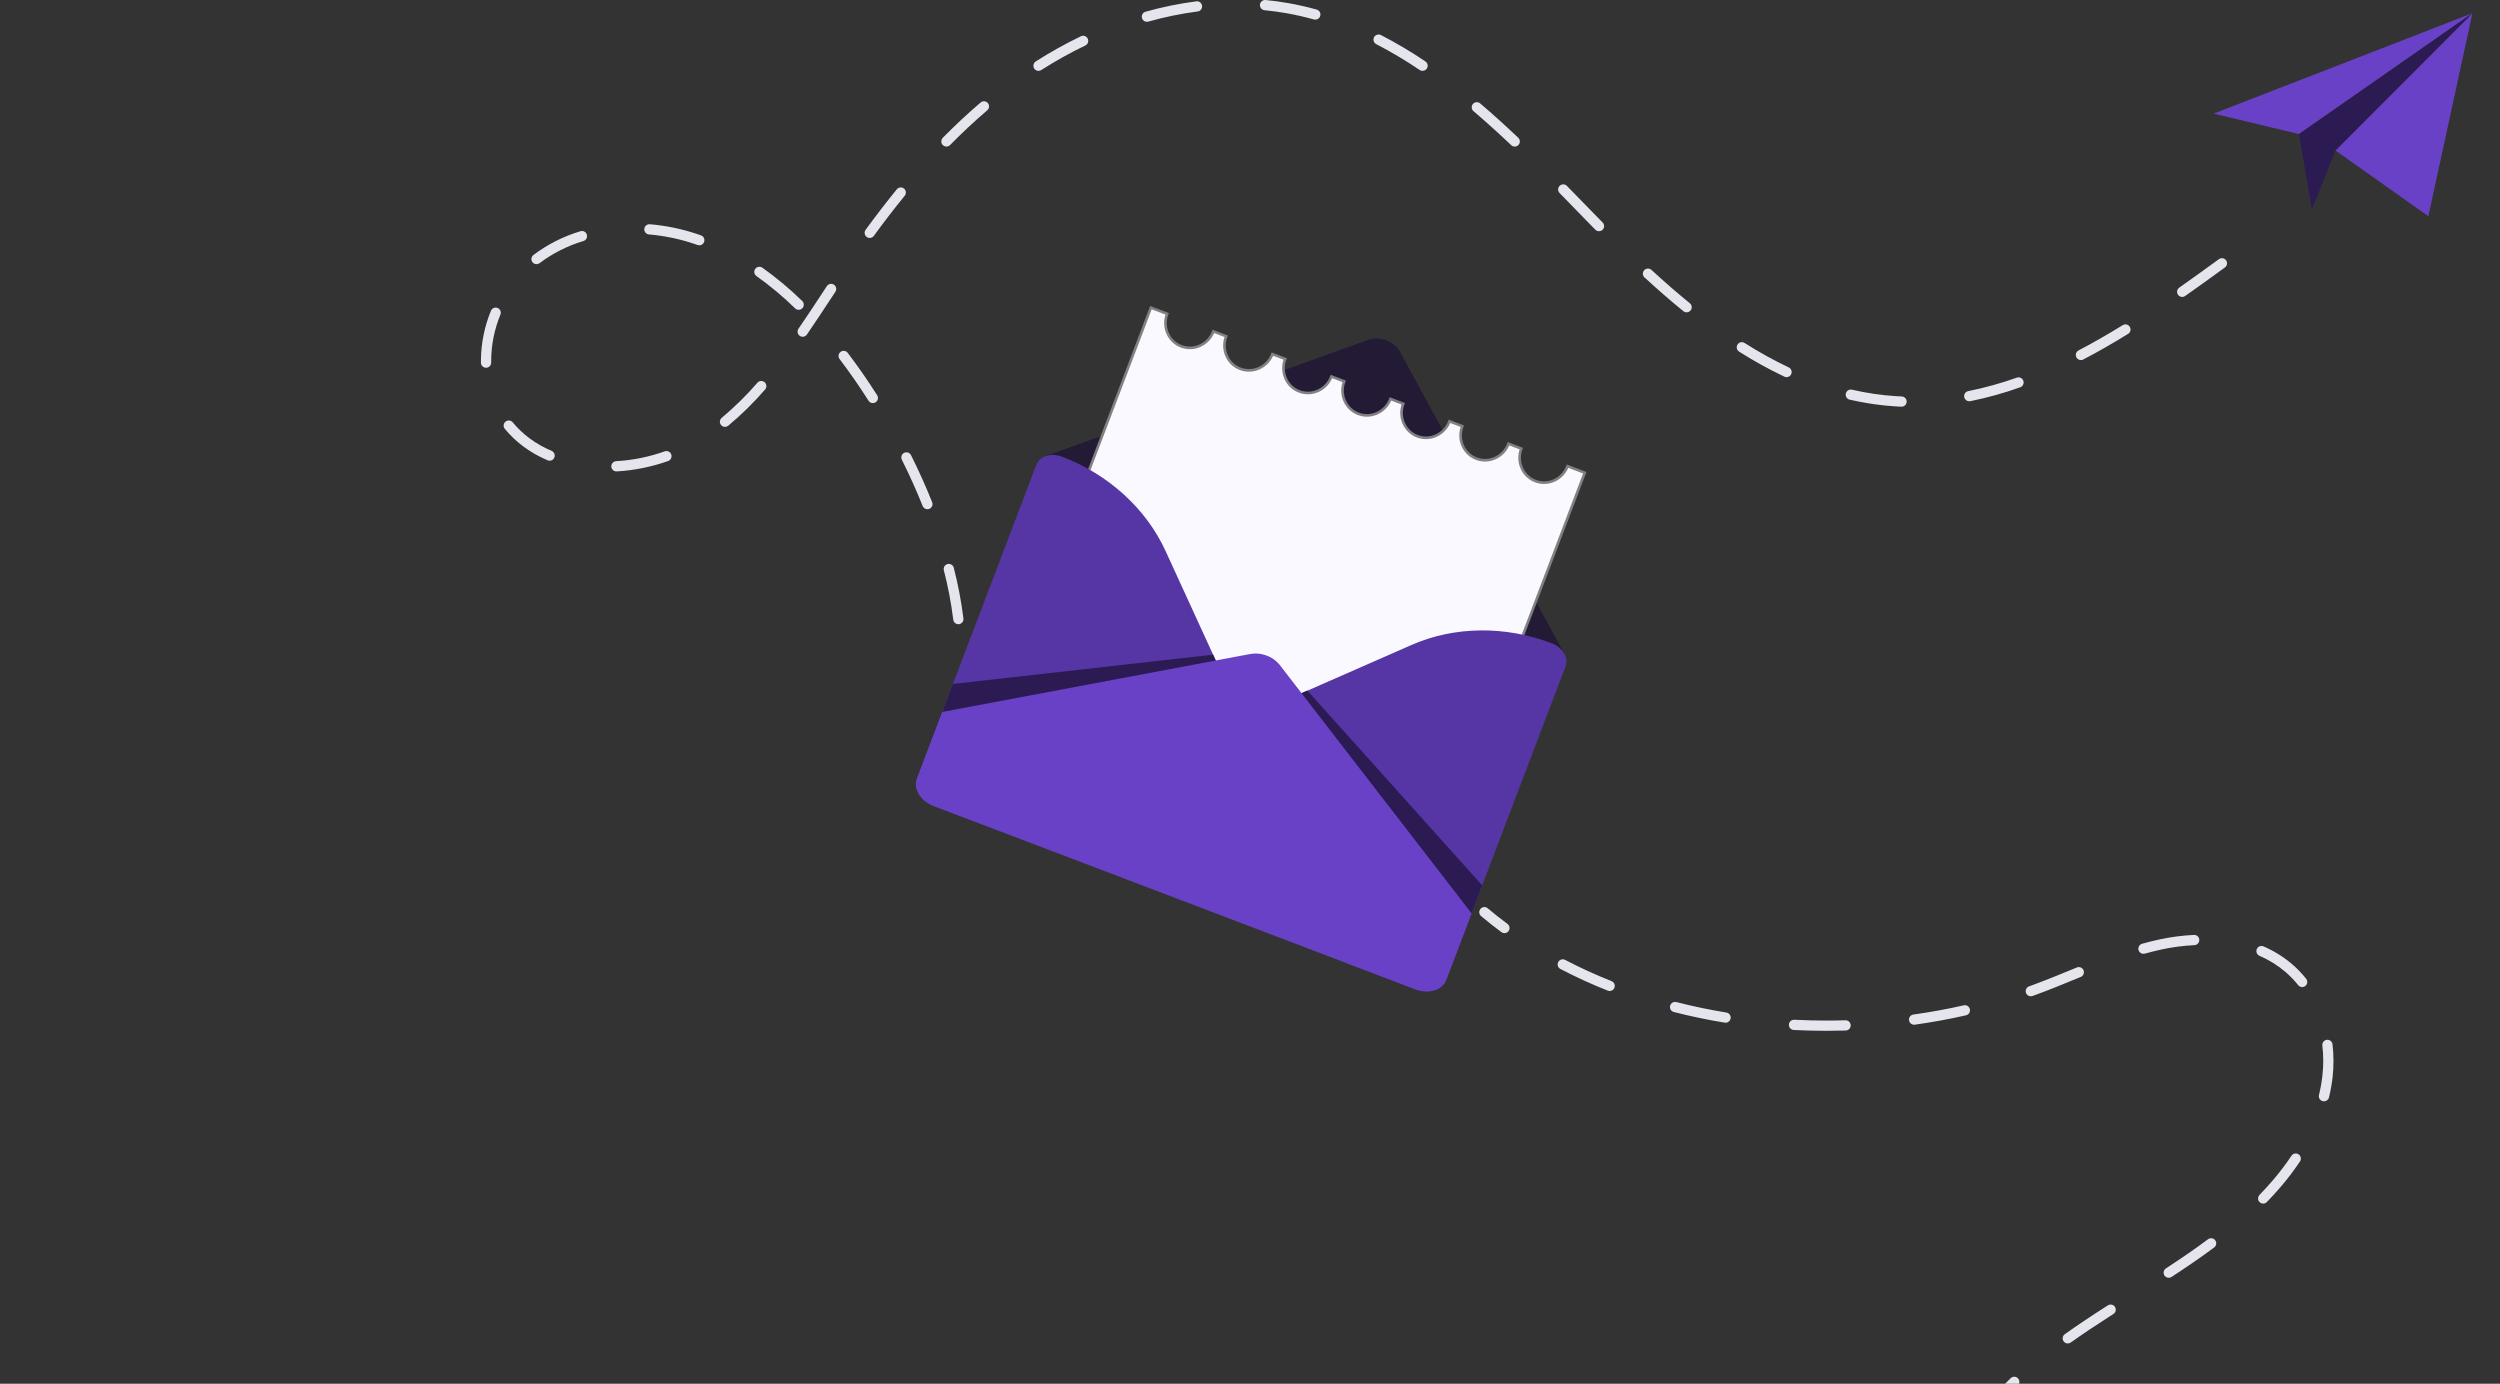 <svg width="215" height="119" viewBox="0 0 215 119" fill="none" xmlns="http://www.w3.org/2000/svg">
<rect x="0" y="0" width="215" height="119" fill="#333333" stroke="none"/>
<g clip-path="url(#clip0_115_129)">
<path d="M129.383 80.251C129.289 80.252 129.197 80.221 129.122 80.165C128.524 79.722 127.935 79.259 127.373 78.785C127.329 78.747 127.292 78.702 127.266 78.65C127.239 78.599 127.223 78.543 127.218 78.486C127.213 78.428 127.219 78.37 127.237 78.315C127.254 78.26 127.283 78.209 127.32 78.165C127.357 78.12 127.403 78.084 127.454 78.057C127.505 78.031 127.561 78.014 127.619 78.009C127.676 78.004 127.734 78.011 127.789 78.028C127.845 78.046 127.896 78.074 127.94 78.111C128.488 78.573 129.062 79.025 129.646 79.457C129.721 79.512 129.776 79.59 129.804 79.678C129.832 79.766 129.832 79.862 129.802 79.95C129.773 80.038 129.717 80.114 129.642 80.168C129.567 80.223 129.476 80.252 129.383 80.251Z" fill="#E5E5ED"/>
<path d="M215.63 162.164C215.522 162.164 215.418 162.124 215.337 162.052C215.256 161.98 215.205 161.881 215.193 161.773C215.181 161.666 215.208 161.558 215.271 161.47C215.333 161.381 215.426 161.319 215.531 161.295C216.914 160.975 218.353 160.605 219.807 160.193C219.919 160.161 220.04 160.175 220.142 160.232C220.243 160.289 220.319 160.384 220.35 160.496C220.382 160.608 220.368 160.729 220.311 160.831C220.254 160.933 220.159 161.008 220.047 161.04C218.579 161.456 217.126 161.83 215.73 162.152C215.697 162.16 215.664 162.164 215.63 162.164ZM179.812 158.232C179.732 158.232 179.653 158.209 179.585 158.166C178.306 157.383 177.083 156.512 175.924 155.56C175.834 155.486 175.777 155.379 175.766 155.263C175.754 155.147 175.79 155.031 175.864 154.941C175.938 154.851 176.045 154.794 176.162 154.782C176.278 154.771 176.394 154.807 176.484 154.881C177.612 155.807 178.802 156.654 180.046 157.417C180.128 157.467 180.191 157.543 180.226 157.633C180.261 157.722 180.265 157.821 180.239 157.913C180.212 158.006 180.156 158.087 180.079 158.145C180.002 158.202 179.908 158.233 179.812 158.232ZM172.036 151.471C171.97 151.471 171.905 151.456 171.846 151.428C171.786 151.399 171.734 151.358 171.693 151.307C170.751 150.131 169.913 148.878 169.186 147.559C169.158 147.508 169.139 147.453 169.132 147.395C169.125 147.337 169.13 147.279 169.146 147.223C169.162 147.167 169.189 147.114 169.225 147.069C169.261 147.023 169.306 146.985 169.357 146.957C169.408 146.929 169.464 146.911 169.522 146.905C169.58 146.899 169.638 146.904 169.694 146.92C169.75 146.937 169.802 146.964 169.847 147.001C169.892 147.038 169.929 147.083 169.957 147.134C170.659 148.409 171.469 149.621 172.379 150.758C172.431 150.822 172.463 150.9 172.473 150.983C172.482 151.065 172.468 151.149 172.432 151.223C172.397 151.298 172.34 151.361 172.27 151.406C172.2 151.45 172.119 151.473 172.036 151.473V151.471ZM166.484 132.086C166.464 132.087 166.445 132.085 166.425 132.083C166.367 132.075 166.312 132.056 166.262 132.027C166.212 131.998 166.168 131.959 166.133 131.913C166.098 131.867 166.072 131.815 166.058 131.759C166.043 131.703 166.039 131.645 166.047 131.587C166.248 130.09 166.604 128.617 167.11 127.193C167.15 127.083 167.231 126.993 167.337 126.943C167.442 126.893 167.564 126.887 167.674 126.926C167.784 126.966 167.874 127.047 167.924 127.153C167.974 127.258 167.98 127.38 167.941 127.49C167.455 128.856 167.113 130.269 166.921 131.706C166.906 131.811 166.854 131.907 166.774 131.976C166.694 132.046 166.592 132.084 166.486 132.084L166.484 132.086ZM170.304 122.585C170.223 122.585 170.143 122.562 170.074 122.52C170.005 122.477 169.949 122.416 169.912 122.343C169.875 122.271 169.86 122.19 169.866 122.109C169.873 122.028 169.902 121.95 169.95 121.885C170.845 120.674 171.843 119.545 172.935 118.509C173.02 118.434 173.132 118.395 173.245 118.4C173.359 118.404 173.466 118.453 173.545 118.535C173.624 118.617 173.668 118.727 173.667 118.841C173.667 118.954 173.623 119.064 173.544 119.146C172.489 120.146 171.524 121.236 170.66 122.405C170.619 122.46 170.565 122.505 170.504 122.536C170.442 122.567 170.374 122.583 170.306 122.583L170.304 122.585ZM177.827 115.539C177.734 115.539 177.643 115.509 177.567 115.454C177.492 115.399 177.436 115.321 177.408 115.233C177.379 115.144 177.38 115.048 177.409 114.96C177.439 114.871 177.496 114.794 177.572 114.74C178.616 113.998 179.761 113.23 181.278 112.261C181.377 112.198 181.496 112.177 181.61 112.202C181.724 112.227 181.824 112.296 181.886 112.394C181.949 112.492 181.971 112.612 181.946 112.726C181.921 112.84 181.852 112.939 181.753 113.002C180.243 113.967 179.111 114.724 178.082 115.457C178.008 115.509 177.919 115.537 177.828 115.536L177.827 115.539ZM186.508 109.891C186.414 109.891 186.321 109.861 186.245 109.804C186.169 109.747 186.114 109.668 186.087 109.577C186.06 109.486 186.063 109.389 186.095 109.3C186.128 109.211 186.188 109.135 186.268 109.083C187.694 108.151 188.847 107.354 189.891 106.575C189.985 106.505 190.103 106.475 190.218 106.492C190.334 106.508 190.439 106.57 190.509 106.664C190.579 106.758 190.609 106.875 190.592 106.991C190.575 107.107 190.513 107.211 190.42 107.281C189.357 108.072 188.19 108.878 186.748 109.82C186.677 109.866 186.594 109.889 186.51 109.889L186.508 109.891ZM194.632 103.51C194.545 103.51 194.461 103.485 194.388 103.437C194.316 103.389 194.26 103.321 194.226 103.242C194.192 103.162 194.183 103.074 194.199 102.989C194.215 102.904 194.256 102.825 194.317 102.763C194.729 102.338 195.127 101.902 195.497 101.468C196.061 100.808 196.585 100.116 197.067 99.394C197.132 99.297 197.233 99.229 197.347 99.206C197.462 99.183 197.581 99.207 197.678 99.272C197.775 99.336 197.843 99.437 197.866 99.551C197.889 99.666 197.865 99.785 197.8 99.882C197.299 100.633 196.753 101.353 196.167 102.039C195.785 102.488 195.374 102.938 194.948 103.377C194.907 103.419 194.858 103.451 194.804 103.474C194.75 103.496 194.692 103.508 194.634 103.508L194.632 103.51ZM199.859 94.714C199.824 94.714 199.789 94.71 199.755 94.702C199.699 94.688 199.646 94.663 199.599 94.629C199.553 94.595 199.513 94.552 199.483 94.502C199.453 94.453 199.433 94.398 199.424 94.341C199.416 94.284 199.418 94.226 199.432 94.169C199.563 93.632 199.66 93.086 199.723 92.536C199.773 92.108 199.798 91.678 199.799 91.247C199.799 90.804 199.774 90.361 199.723 89.921C199.715 89.863 199.719 89.804 199.734 89.747C199.749 89.69 199.775 89.637 199.811 89.591C199.847 89.545 199.892 89.506 199.943 89.477C199.994 89.449 200.05 89.43 200.109 89.424C200.167 89.417 200.226 89.422 200.282 89.438C200.338 89.454 200.391 89.482 200.436 89.519C200.482 89.556 200.52 89.601 200.547 89.653C200.575 89.705 200.592 89.761 200.597 89.82C200.652 90.293 200.68 90.77 200.68 91.247C200.68 91.711 200.655 92.174 200.604 92.635C200.537 93.222 200.433 93.804 200.292 94.378C200.269 94.474 200.213 94.559 200.135 94.62C200.056 94.68 199.96 94.713 199.861 94.711L199.859 94.714ZM157.056 88.65C156.125 88.65 155.185 88.625 154.262 88.579C154.205 88.576 154.148 88.561 154.096 88.537C154.044 88.512 153.997 88.477 153.958 88.434C153.919 88.391 153.889 88.341 153.87 88.287C153.85 88.232 153.842 88.174 153.845 88.117C153.848 88.059 153.862 88.002 153.887 87.95C153.912 87.898 153.947 87.851 153.989 87.812C154.032 87.773 154.082 87.743 154.137 87.724C154.191 87.705 154.249 87.696 154.307 87.699C155.218 87.746 156.144 87.769 157.059 87.769H157.064C157.608 87.769 158.161 87.761 158.707 87.744C158.824 87.741 158.937 87.784 159.022 87.864C159.107 87.944 159.157 88.055 159.161 88.171C159.164 88.288 159.121 88.401 159.041 88.486C158.961 88.571 158.85 88.621 158.734 88.625C158.179 88.641 157.617 88.65 157.064 88.65H157.056ZM164.609 88.126C164.498 88.126 164.391 88.083 164.31 88.007C164.23 87.931 164.18 87.827 164.173 87.716C164.165 87.606 164.2 87.496 164.269 87.41C164.339 87.323 164.439 87.266 164.549 87.251C166.007 87.047 167.463 86.78 168.877 86.46C168.933 86.446 168.992 86.444 169.05 86.453C169.107 86.462 169.162 86.483 169.212 86.513C169.261 86.544 169.304 86.585 169.338 86.632C169.372 86.68 169.396 86.733 169.409 86.79C169.422 86.847 169.423 86.906 169.413 86.963C169.403 87.02 169.382 87.075 169.35 87.124C169.319 87.174 169.278 87.216 169.23 87.249C169.182 87.282 169.128 87.306 169.071 87.318C167.637 87.645 166.153 87.915 164.671 88.123C164.65 88.124 164.628 88.125 164.607 88.124L164.609 88.126ZM148.4 87.953C148.375 87.953 148.35 87.951 148.325 87.947C146.845 87.704 145.371 87.397 143.946 87.032C143.89 87.018 143.838 86.993 143.792 86.958C143.745 86.924 143.706 86.88 143.677 86.83C143.647 86.781 143.628 86.726 143.62 86.668C143.612 86.611 143.615 86.553 143.629 86.497C143.643 86.441 143.669 86.388 143.703 86.342C143.738 86.296 143.781 86.257 143.831 86.227C143.881 86.198 143.936 86.178 143.993 86.17C144.05 86.162 144.109 86.165 144.165 86.179C145.565 86.538 147.014 86.84 148.468 87.078C148.577 87.095 148.677 87.153 148.745 87.24C148.814 87.327 148.847 87.437 148.838 87.548C148.829 87.659 148.779 87.762 148.697 87.837C148.615 87.912 148.508 87.954 148.397 87.953H148.4ZM174.653 85.68C174.549 85.68 174.448 85.644 174.368 85.578C174.288 85.511 174.234 85.418 174.216 85.316C174.198 85.214 174.217 85.108 174.269 85.018C174.321 84.929 174.404 84.86 174.502 84.825L174.761 84.731C175.924 84.306 177.094 83.826 178.226 83.36L178.609 83.202C178.717 83.158 178.838 83.158 178.946 83.203C179.054 83.248 179.139 83.334 179.184 83.442C179.228 83.55 179.228 83.671 179.183 83.779C179.138 83.887 179.052 83.972 178.944 84.017L178.561 84.174C177.421 84.642 176.242 85.128 175.063 85.558L174.798 85.654C174.751 85.67 174.701 85.678 174.65 85.677L174.653 85.68ZM138.432 85.227C138.376 85.227 138.321 85.216 138.27 85.196C136.879 84.646 135.518 84.023 134.193 83.331C134.142 83.304 134.096 83.268 134.059 83.223C134.022 83.179 133.994 83.128 133.977 83.073C133.942 82.961 133.953 82.84 134.007 82.737C134.061 82.634 134.154 82.556 134.266 82.521C134.377 82.486 134.498 82.497 134.601 82.551C135.899 83.229 137.231 83.839 138.593 84.377C138.688 84.415 138.767 84.485 138.816 84.575C138.866 84.665 138.882 84.769 138.863 84.869C138.844 84.97 138.79 85.061 138.711 85.126C138.632 85.191 138.533 85.227 138.43 85.227H138.432ZM197.988 84.888C197.922 84.889 197.857 84.874 197.797 84.845C197.738 84.816 197.685 84.774 197.644 84.722C197.32 84.317 196.959 83.941 196.566 83.601C195.89 83.023 195.13 82.55 194.313 82.197C194.26 82.174 194.212 82.141 194.172 82.099C194.132 82.058 194.1 82.008 194.079 81.955C194.058 81.901 194.047 81.843 194.049 81.786C194.05 81.728 194.062 81.671 194.085 81.618C194.108 81.565 194.142 81.517 194.183 81.477C194.225 81.437 194.274 81.405 194.328 81.384C194.382 81.363 194.439 81.353 194.497 81.354C194.555 81.355 194.612 81.367 194.665 81.39C195.563 81.778 196.397 82.299 197.141 82.935C197.575 83.31 197.973 83.725 198.33 84.175C198.381 84.24 198.413 84.318 198.422 84.4C198.432 84.482 198.418 84.566 198.382 84.64C198.346 84.715 198.29 84.778 198.22 84.822C198.15 84.866 198.069 84.89 197.986 84.89L197.988 84.888ZM184.336 82.027C184.23 82.027 184.127 81.988 184.047 81.919C183.967 81.849 183.915 81.752 183.901 81.647C183.887 81.542 183.911 81.435 183.969 81.346C184.027 81.257 184.115 81.193 184.217 81.164C184.737 81.017 185.25 80.891 185.743 80.786C186.71 80.579 187.692 80.451 188.68 80.403C188.797 80.397 188.911 80.439 188.997 80.517C189.084 80.596 189.135 80.706 189.14 80.822C189.146 80.939 189.105 81.053 189.026 81.139C188.947 81.225 188.838 81.277 188.721 81.282C187.782 81.328 186.848 81.45 185.928 81.647C185.453 81.749 184.958 81.873 184.457 82.012C184.416 82.022 184.375 82.027 184.334 82.025L184.336 82.027Z" fill="#E5E5ED"/>
<path d="M82.417 53.682C82.31 53.682 82.206 53.643 82.126 53.571C82.045 53.5 81.994 53.402 81.981 53.295C81.802 51.857 81.531 50.432 81.168 49.03C81.143 48.918 81.162 48.801 81.222 48.704C81.282 48.607 81.377 48.536 81.488 48.508C81.599 48.48 81.716 48.496 81.816 48.552C81.915 48.609 81.988 48.702 82.02 48.812C82.393 50.252 82.672 51.714 82.855 53.19C82.862 53.248 82.857 53.306 82.842 53.361C82.826 53.417 82.799 53.469 82.764 53.514C82.728 53.56 82.684 53.598 82.633 53.626C82.583 53.654 82.527 53.672 82.47 53.679C82.452 53.681 82.435 53.682 82.417 53.682ZM79.757 43.793C79.669 43.793 79.583 43.767 79.51 43.717C79.437 43.668 79.381 43.598 79.348 43.516C78.82 42.193 78.216 40.853 77.558 39.534C77.506 39.429 77.498 39.308 77.535 39.198C77.572 39.087 77.652 38.995 77.756 38.944C77.861 38.891 77.982 38.883 78.092 38.92C78.203 38.957 78.294 39.037 78.347 39.141C79.015 40.482 79.63 41.844 80.165 43.189C80.209 43.297 80.207 43.419 80.161 43.526C80.115 43.633 80.029 43.718 79.921 43.761C79.868 43.782 79.813 43.792 79.757 43.792V43.793ZM53.012 40.541C52.897 40.541 52.787 40.496 52.705 40.416C52.623 40.336 52.576 40.228 52.573 40.113C52.569 39.999 52.611 39.888 52.688 39.803C52.765 39.719 52.873 39.668 52.987 39.661C54.412 39.58 55.819 39.296 57.164 38.817C57.275 38.778 57.396 38.784 57.501 38.834C57.607 38.884 57.688 38.974 57.727 39.084C57.766 39.194 57.76 39.316 57.71 39.421C57.66 39.527 57.57 39.608 57.46 39.647C56.035 40.154 54.546 40.455 53.037 40.541H53.012ZM47.267 39.622C47.208 39.622 47.149 39.61 47.095 39.587C45.611 38.956 44.373 38.044 43.414 36.883C43.378 36.838 43.35 36.786 43.333 36.731C43.316 36.676 43.31 36.618 43.316 36.56C43.322 36.503 43.338 36.447 43.365 36.396C43.393 36.345 43.429 36.3 43.474 36.263C43.519 36.226 43.57 36.198 43.625 36.181C43.681 36.164 43.739 36.159 43.796 36.164C43.854 36.17 43.91 36.187 43.961 36.214C44.012 36.241 44.057 36.278 44.094 36.322C44.961 37.375 46.086 38.201 47.44 38.775C47.533 38.815 47.61 38.886 47.658 38.975C47.705 39.066 47.72 39.169 47.7 39.269C47.679 39.368 47.625 39.458 47.546 39.522C47.467 39.586 47.368 39.621 47.267 39.621V39.622ZM62.347 36.711C62.257 36.711 62.169 36.684 62.095 36.632C62.021 36.58 61.965 36.507 61.934 36.422C61.903 36.338 61.899 36.246 61.922 36.159C61.946 36.072 61.995 35.994 62.064 35.936C63.172 35.011 64.203 33.997 65.146 32.903C65.224 32.82 65.332 32.77 65.446 32.765C65.56 32.759 65.672 32.798 65.758 32.873C65.844 32.948 65.897 33.054 65.907 33.168C65.916 33.281 65.882 33.395 65.81 33.483C64.835 34.612 63.77 35.659 62.624 36.615C62.545 36.678 62.448 36.712 62.347 36.711ZM163.526 34.975H163.505C163.335 34.968 163.165 34.959 162.996 34.949C161.674 34.864 160.361 34.67 159.071 34.37C159.015 34.357 158.961 34.333 158.914 34.3C158.867 34.266 158.827 34.224 158.797 34.174C158.735 34.075 158.715 33.956 158.741 33.842C158.768 33.728 158.838 33.63 158.937 33.568C159.036 33.506 159.156 33.486 159.269 33.513C160.513 33.802 161.778 33.988 163.052 34.07C163.213 34.08 163.378 34.089 163.542 34.095C163.658 34.098 163.769 34.147 163.85 34.231C163.931 34.315 163.975 34.428 163.973 34.545C163.97 34.661 163.921 34.772 163.837 34.853C163.753 34.934 163.64 34.978 163.523 34.976L163.526 34.975ZM75.067 34.668C74.993 34.668 74.92 34.649 74.855 34.614C74.79 34.578 74.735 34.526 74.695 34.464C73.9 33.211 73.062 32.005 72.204 30.879C72.133 30.786 72.102 30.669 72.118 30.553C72.134 30.437 72.195 30.333 72.288 30.262C72.38 30.191 72.498 30.16 72.613 30.176C72.729 30.192 72.834 30.253 72.904 30.346C73.776 31.492 74.628 32.718 75.436 33.991C75.499 34.09 75.519 34.209 75.494 34.323C75.469 34.437 75.399 34.536 75.3 34.599C75.231 34.644 75.15 34.667 75.067 34.668ZM169.356 34.507C169.247 34.507 169.141 34.466 169.06 34.393C168.979 34.319 168.928 34.218 168.918 34.11C168.907 34.001 168.937 33.892 169.002 33.804C169.068 33.716 169.163 33.656 169.271 33.635C170.688 33.35 172.083 32.963 173.445 32.478C173.5 32.458 173.558 32.45 173.615 32.453C173.673 32.456 173.73 32.471 173.782 32.496C173.834 32.521 173.881 32.556 173.919 32.599C173.958 32.642 173.988 32.692 174.007 32.746C174.026 32.801 174.034 32.859 174.031 32.916C174.028 32.974 174.014 33.031 173.989 33.083C173.964 33.135 173.929 33.182 173.886 33.22C173.843 33.259 173.793 33.289 173.738 33.308C172.336 33.808 170.9 34.207 169.441 34.502C169.413 34.506 169.384 34.508 169.356 34.507ZM153.647 32.436C153.582 32.436 153.518 32.422 153.459 32.394C152.117 31.756 150.816 31.036 149.562 30.239C149.463 30.176 149.393 30.077 149.368 29.963C149.342 29.849 149.363 29.73 149.425 29.631C149.487 29.532 149.586 29.463 149.7 29.437C149.814 29.411 149.934 29.432 150.032 29.494C151.256 30.273 152.525 30.975 153.835 31.598C153.925 31.641 153.998 31.713 154.042 31.803C154.086 31.893 154.098 31.995 154.076 32.092C154.054 32.19 154 32.277 153.922 32.34C153.844 32.402 153.747 32.436 153.647 32.436ZM41.802 31.628C41.686 31.628 41.575 31.583 41.493 31.502C41.41 31.421 41.362 31.311 41.36 31.196C41.36 31.132 41.36 31.067 41.36 31.002C41.369 29.534 41.662 28.083 42.221 26.726C42.265 26.618 42.35 26.532 42.458 26.487C42.566 26.442 42.687 26.441 42.795 26.485C42.903 26.53 42.989 26.615 43.034 26.723C43.079 26.83 43.08 26.952 43.035 27.06C42.52 28.31 42.25 29.647 42.241 31C42.241 31.059 42.241 31.118 42.241 31.177C42.243 31.293 42.2 31.406 42.12 31.491C42.04 31.575 41.93 31.624 41.813 31.628H41.802ZM178.957 30.968C178.858 30.968 178.763 30.935 178.685 30.874C178.607 30.813 178.552 30.728 178.529 30.633C178.505 30.537 178.515 30.436 178.555 30.346C178.596 30.256 178.666 30.183 178.753 30.137C179.977 29.498 181.218 28.789 182.546 27.969C182.595 27.937 182.65 27.915 182.708 27.905C182.766 27.894 182.825 27.895 182.882 27.908C182.94 27.921 182.994 27.945 183.042 27.979C183.09 28.013 183.13 28.056 183.161 28.107C183.192 28.157 183.213 28.212 183.222 28.27C183.231 28.328 183.228 28.388 183.213 28.445C183.199 28.502 183.174 28.555 183.138 28.602C183.103 28.649 183.059 28.689 183.008 28.718C181.662 29.549 180.403 30.269 179.158 30.918C179.096 30.951 179.027 30.968 178.957 30.968ZM69.03 28.963C68.95 28.963 68.871 28.941 68.803 28.899C68.734 28.858 68.678 28.798 68.641 28.727C68.604 28.657 68.587 28.577 68.591 28.497C68.596 28.417 68.623 28.34 68.668 28.273C69.362 27.263 70.049 26.219 70.713 25.21L71.104 24.616C71.135 24.566 71.176 24.523 71.224 24.49C71.272 24.456 71.326 24.432 71.383 24.42C71.441 24.408 71.5 24.407 71.558 24.418C71.615 24.428 71.67 24.451 71.719 24.483C71.768 24.515 71.81 24.557 71.842 24.606C71.875 24.654 71.897 24.709 71.909 24.767C71.92 24.824 71.919 24.883 71.907 24.941C71.895 24.998 71.872 25.052 71.838 25.101L71.448 25.693C70.782 26.706 70.093 27.753 69.394 28.772C69.354 28.831 69.299 28.879 69.236 28.912C69.172 28.946 69.102 28.963 69.03 28.963ZM145.05 26.862C144.949 26.862 144.851 26.827 144.773 26.763C143.686 25.879 142.592 24.929 141.429 23.86C141.386 23.82 141.352 23.773 141.327 23.721C141.303 23.669 141.289 23.612 141.287 23.554C141.284 23.496 141.293 23.439 141.313 23.384C141.333 23.33 141.363 23.28 141.402 23.238C141.441 23.195 141.488 23.16 141.541 23.136C141.593 23.112 141.65 23.098 141.708 23.096C141.765 23.093 141.823 23.102 141.877 23.122C141.932 23.142 141.982 23.172 142.024 23.211C143.175 24.268 144.255 25.208 145.328 26.08C145.399 26.137 145.45 26.215 145.474 26.303C145.499 26.39 145.496 26.483 145.465 26.569C145.435 26.654 145.378 26.729 145.304 26.781C145.23 26.833 145.141 26.861 145.05 26.861V26.862ZM68.688 26.644C68.574 26.645 68.464 26.6 68.382 26.521C67.347 25.511 66.237 24.583 65.06 23.744C65.012 23.711 64.971 23.669 64.939 23.62C64.907 23.571 64.886 23.516 64.875 23.459C64.865 23.401 64.866 23.342 64.879 23.285C64.892 23.228 64.915 23.174 64.949 23.127C64.983 23.079 65.026 23.039 65.075 23.008C65.125 22.977 65.18 22.956 65.237 22.947C65.295 22.937 65.354 22.939 65.411 22.953C65.468 22.966 65.521 22.991 65.568 23.025C66.782 23.89 67.928 24.848 68.995 25.889C69.057 25.95 69.1 26.028 69.118 26.114C69.136 26.199 69.128 26.288 69.095 26.369C69.062 26.45 69.006 26.519 68.933 26.568C68.861 26.617 68.776 26.643 68.688 26.644V26.644ZM187.667 25.538C187.574 25.538 187.482 25.509 187.407 25.453C187.332 25.398 187.276 25.32 187.248 25.231C187.219 25.142 187.22 25.046 187.25 24.957C187.28 24.869 187.338 24.792 187.414 24.738C188.664 23.86 189.894 22.968 190.826 22.289C190.92 22.22 191.038 22.191 191.153 22.209C191.269 22.228 191.372 22.291 191.441 22.385C191.51 22.48 191.538 22.598 191.52 22.713C191.502 22.828 191.439 22.932 191.344 23C190.41 23.68 189.176 24.578 187.919 25.459C187.846 25.511 187.758 25.539 187.668 25.538H187.667ZM46.139 22.72C46.047 22.72 45.957 22.691 45.882 22.637C45.807 22.583 45.751 22.507 45.721 22.42C45.692 22.332 45.691 22.238 45.718 22.15C45.745 22.061 45.8 21.984 45.873 21.928C47.091 21.015 48.46 20.323 49.918 19.885C49.973 19.868 50.031 19.862 50.089 19.868C50.147 19.873 50.202 19.89 50.254 19.917C50.304 19.944 50.35 19.981 50.387 20.026C50.423 20.07 50.451 20.121 50.468 20.177C50.485 20.232 50.491 20.29 50.485 20.348C50.48 20.405 50.463 20.461 50.436 20.512C50.409 20.563 50.372 20.608 50.328 20.645C50.283 20.682 50.231 20.71 50.176 20.727C48.816 21.134 47.538 21.779 46.402 22.631C46.326 22.688 46.234 22.719 46.139 22.72ZM60.14 21.097C60.089 21.097 60.038 21.088 59.989 21.071C59.892 21.036 59.794 21.002 59.695 20.968C58.438 20.544 57.134 20.274 55.812 20.162C55.695 20.152 55.588 20.096 55.513 20.007C55.437 19.918 55.401 19.802 55.411 19.686C55.421 19.569 55.477 19.462 55.566 19.387C55.655 19.311 55.771 19.275 55.887 19.285C57.28 19.402 58.654 19.688 59.978 20.135C60.081 20.169 60.184 20.205 60.287 20.242C60.385 20.277 60.467 20.346 60.519 20.435C60.572 20.525 60.59 20.631 60.572 20.733C60.554 20.835 60.5 20.928 60.42 20.995C60.341 21.061 60.24 21.097 60.136 21.097H60.14ZM74.798 20.465C74.716 20.465 74.637 20.442 74.568 20.399C74.499 20.357 74.443 20.296 74.406 20.224C74.369 20.151 74.353 20.07 74.359 19.989C74.366 19.908 74.394 19.831 74.442 19.765C75.342 18.531 76.254 17.349 77.142 16.259C77.219 16.177 77.323 16.127 77.435 16.119C77.547 16.111 77.658 16.147 77.745 16.218C77.831 16.289 77.888 16.39 77.902 16.502C77.916 16.613 77.888 16.725 77.822 16.816C76.939 17.896 76.041 19.064 75.15 20.284C75.11 20.339 75.057 20.385 74.996 20.416C74.934 20.448 74.867 20.464 74.798 20.465ZM137.514 19.886C137.456 19.886 137.398 19.874 137.345 19.852C137.291 19.829 137.242 19.797 137.201 19.755C136.867 19.416 136.528 19.069 136.163 18.694L135.99 18.516C135.381 17.89 134.751 17.242 134.126 16.603C134.044 16.52 133.998 16.407 134 16.291C134.001 16.174 134.048 16.062 134.132 15.98C134.215 15.899 134.327 15.853 134.444 15.855C134.561 15.856 134.673 15.903 134.754 15.987C135.382 16.627 136.012 17.275 136.621 17.902L136.794 18.08C137.157 18.454 137.496 18.799 137.828 19.137C137.89 19.198 137.931 19.277 137.948 19.362C137.964 19.448 137.955 19.536 137.922 19.616C137.888 19.696 137.831 19.765 137.759 19.813C137.686 19.861 137.601 19.886 137.514 19.886ZM130.267 12.606C130.155 12.606 130.047 12.563 129.965 12.485C128.817 11.397 127.753 10.439 126.714 9.554C126.629 9.477 126.576 9.37 126.569 9.256C126.561 9.142 126.598 9.029 126.673 8.941C126.747 8.854 126.852 8.799 126.966 8.788C127.081 8.777 127.194 8.812 127.284 8.884C128.336 9.778 129.411 10.748 130.571 11.847C130.635 11.907 130.679 11.985 130.698 12.071C130.717 12.157 130.709 12.247 130.677 12.329C130.644 12.41 130.588 12.48 130.515 12.53C130.443 12.579 130.357 12.606 130.269 12.606H130.267ZM81.39 12.602C81.303 12.603 81.219 12.577 81.146 12.529C81.074 12.481 81.017 12.413 80.984 12.332C80.95 12.252 80.941 12.164 80.958 12.079C80.974 11.993 81.016 11.915 81.077 11.853C82.139 10.775 83.231 9.756 84.323 8.825C84.367 8.785 84.418 8.754 84.474 8.735C84.529 8.715 84.588 8.707 84.647 8.71C84.706 8.714 84.764 8.729 84.817 8.756C84.869 8.782 84.916 8.819 84.955 8.864C84.993 8.909 85.022 8.961 85.04 9.017C85.058 9.073 85.064 9.133 85.058 9.191C85.053 9.25 85.035 9.307 85.007 9.359C84.979 9.411 84.941 9.457 84.895 9.494C83.823 10.409 82.751 11.41 81.707 12.471C81.666 12.513 81.616 12.546 81.562 12.569C81.508 12.591 81.45 12.603 81.391 12.602H81.39ZM89.309 6.096C89.214 6.096 89.122 6.066 89.046 6.009C88.97 5.952 88.914 5.872 88.887 5.781C88.86 5.689 88.864 5.592 88.897 5.503C88.93 5.414 88.991 5.338 89.071 5.286C90.323 4.487 91.621 3.763 92.959 3.118C93.065 3.068 93.186 3.061 93.296 3.1C93.406 3.138 93.496 3.219 93.547 3.324C93.597 3.43 93.604 3.551 93.565 3.661C93.527 3.771 93.446 3.861 93.341 3.912C92.034 4.54 90.766 5.246 89.544 6.025C89.475 6.071 89.393 6.095 89.31 6.096H89.309ZM122.339 6.096C122.252 6.097 122.166 6.07 122.094 6.021C120.894 5.208 119.648 4.466 118.361 3.798C118.31 3.772 118.263 3.736 118.225 3.692C118.188 3.648 118.159 3.597 118.141 3.542C118.123 3.486 118.116 3.428 118.121 3.37C118.125 3.312 118.141 3.256 118.168 3.204C118.194 3.152 118.231 3.107 118.275 3.069C118.32 3.032 118.371 3.003 118.427 2.986C118.482 2.968 118.54 2.962 118.598 2.967C118.656 2.972 118.712 2.989 118.764 3.016C120.082 3.697 121.359 4.455 122.589 5.286C122.667 5.339 122.727 5.415 122.758 5.504C122.79 5.593 122.792 5.69 122.765 5.78C122.737 5.871 122.681 5.95 122.605 6.006C122.529 6.062 122.437 6.092 122.343 6.092L122.339 6.096ZM98.632 1.874C98.526 1.873 98.424 1.835 98.344 1.765C98.265 1.695 98.213 1.599 98.198 1.494C98.184 1.389 98.208 1.282 98.265 1.193C98.323 1.104 98.411 1.039 98.513 1.01C99.947 0.605 101.408 0.306 102.886 0.114C103.002 0.099 103.119 0.131 103.211 0.202C103.303 0.274 103.364 0.379 103.378 0.495C103.393 0.61 103.361 0.727 103.29 0.82C103.219 0.912 103.113 0.972 102.997 0.987C101.563 1.173 100.144 1.464 98.753 1.858C98.713 1.869 98.673 1.874 98.632 1.874ZM113.116 1.69C113.076 1.69 113.036 1.685 112.998 1.674C112.216 1.456 111.416 1.275 110.63 1.134C110.014 1.026 109.383 0.94 108.753 0.879C108.695 0.874 108.639 0.857 108.588 0.83C108.537 0.803 108.492 0.766 108.455 0.721C108.418 0.676 108.391 0.625 108.374 0.569C108.357 0.514 108.351 0.456 108.357 0.398C108.362 0.341 108.379 0.285 108.406 0.234C108.433 0.183 108.47 0.137 108.515 0.101C108.56 0.064 108.611 0.036 108.666 0.019C108.722 0.002 108.78 -0.004 108.837 0.002C109.49 0.064 110.145 0.153 110.784 0.266C111.6 0.41 112.425 0.598 113.234 0.823C113.337 0.852 113.426 0.916 113.484 1.005C113.543 1.094 113.568 1.201 113.553 1.307C113.539 1.413 113.487 1.509 113.406 1.579C113.326 1.649 113.223 1.688 113.116 1.688V1.69Z" fill="#E5E5ED"/>
<path d="M117.808 29.172L89.877 39.246L87.154 47.578C86.782 48.554 82.694 62.841 83.813 63.268L108.472 57.594L121.691 76.137C122.811 76.563 129.867 64.525 130.239 63.549L134.527 56.218L120.335 30.134C120.057 29.741 119.668 29.439 119.218 29.268C118.768 29.097 118.277 29.063 117.808 29.172Z" fill="#231A36"/>
<path d="M134.811 40.09C134.383 41.217 133.145 41.79 132.047 41.373C130.948 40.957 130.405 39.704 130.833 38.58L129.734 38.162C129.306 39.288 128.068 39.862 126.97 39.445C125.871 39.029 125.328 37.776 125.757 36.652L124.657 36.234C124.229 37.36 122.991 37.934 121.893 37.517C120.795 37.101 120.252 35.848 120.68 34.724L119.581 34.306C119.153 35.432 117.915 36.006 116.816 35.589C115.718 35.173 115.175 33.919 115.603 32.796L114.505 32.378C114.076 33.504 112.839 34.078 111.739 33.661C110.64 33.245 110.098 31.991 110.527 30.868L109.428 30.45C109.001 31.56 107.762 32.134 106.66 31.716C105.559 31.298 105.021 30.05 105.452 28.917L104.353 28.499C103.925 29.625 102.687 30.198 101.589 29.783C100.49 29.367 99.947 28.113 100.376 26.989L98.979 26.461L83.906 66.059L121.219 80.258L136.29 40.656L134.811 40.09Z" fill="#F9F9FF" stroke="#818181" stroke-width="0.226" stroke-miterlimit="10"/>
<path d="M107.447 61.588L121.408 55.46C125.075 53.85 129.453 53.799 133.449 55.32C134.387 55.677 134.922 56.563 134.642 57.299L129.459 70.915L124.477 84.011C124.197 84.747 122.503 85.381 121.565 85.024L115.795 82.827L106.816 63.248C106.743 63.099 106.701 62.936 106.694 62.769C106.686 62.603 106.713 62.437 106.772 62.281C106.831 62.126 106.921 61.984 107.038 61.865C107.154 61.745 107.293 61.651 107.447 61.588Z" fill="#5635A5"/>
<path d="M106.591 61.243L100.237 47.383C98.569 43.744 95.33 40.795 91.335 39.274C90.397 38.917 89.409 39.224 89.129 39.959L83.947 53.576L78.903 66.832C78.623 67.567 79.342 68.956 80.28 69.314L86.238 71.56L105.96 62.903C106.114 62.84 106.253 62.745 106.37 62.626C106.486 62.507 106.576 62.365 106.635 62.209C106.695 62.054 106.721 61.888 106.714 61.721C106.706 61.555 106.664 61.392 106.591 61.243Z" fill="#5635A5"/>
<path d="M126.556 78.544L124.367 84.305C124.04 85.166 122.866 85.518 121.746 85.092L80.283 69.315C79.163 68.889 78.521 67.846 78.848 66.984L81.037 61.224L107.542 56.241C107.985 56.164 108.441 56.204 108.864 56.357C109.339 56.517 109.758 56.811 110.071 57.203L126.556 78.544Z" fill="#6941C7"/>
<path d="M81.952 58.819L104.326 56.301L104.555 56.8L81.038 61.221L81.952 58.819Z" fill="#2C1B53"/>
<path d="M127.47 76.143L112.431 59.387L111.929 59.607L126.557 78.545L127.47 76.143Z" fill="#2C1B53"/>
<path d="M212.63 1.133L208.838 18.596L200.849 12.94L212.63 1.133Z" fill="#6941C7"/>
<path d="M212.63 1.133L197.712 11.53L190.374 9.771L212.63 1.133Z" fill="#6941C7"/>
<path d="M212.63 1.133L200.849 12.94L198.824 18.026L197.712 11.53L212.63 1.133Z" fill="#2C1B53"/>
</g>
<defs>
<clipPath id="clip0_115_129">
<rect width="215" height="119" fill="white"/>
</clipPath>
</defs>
</svg>
